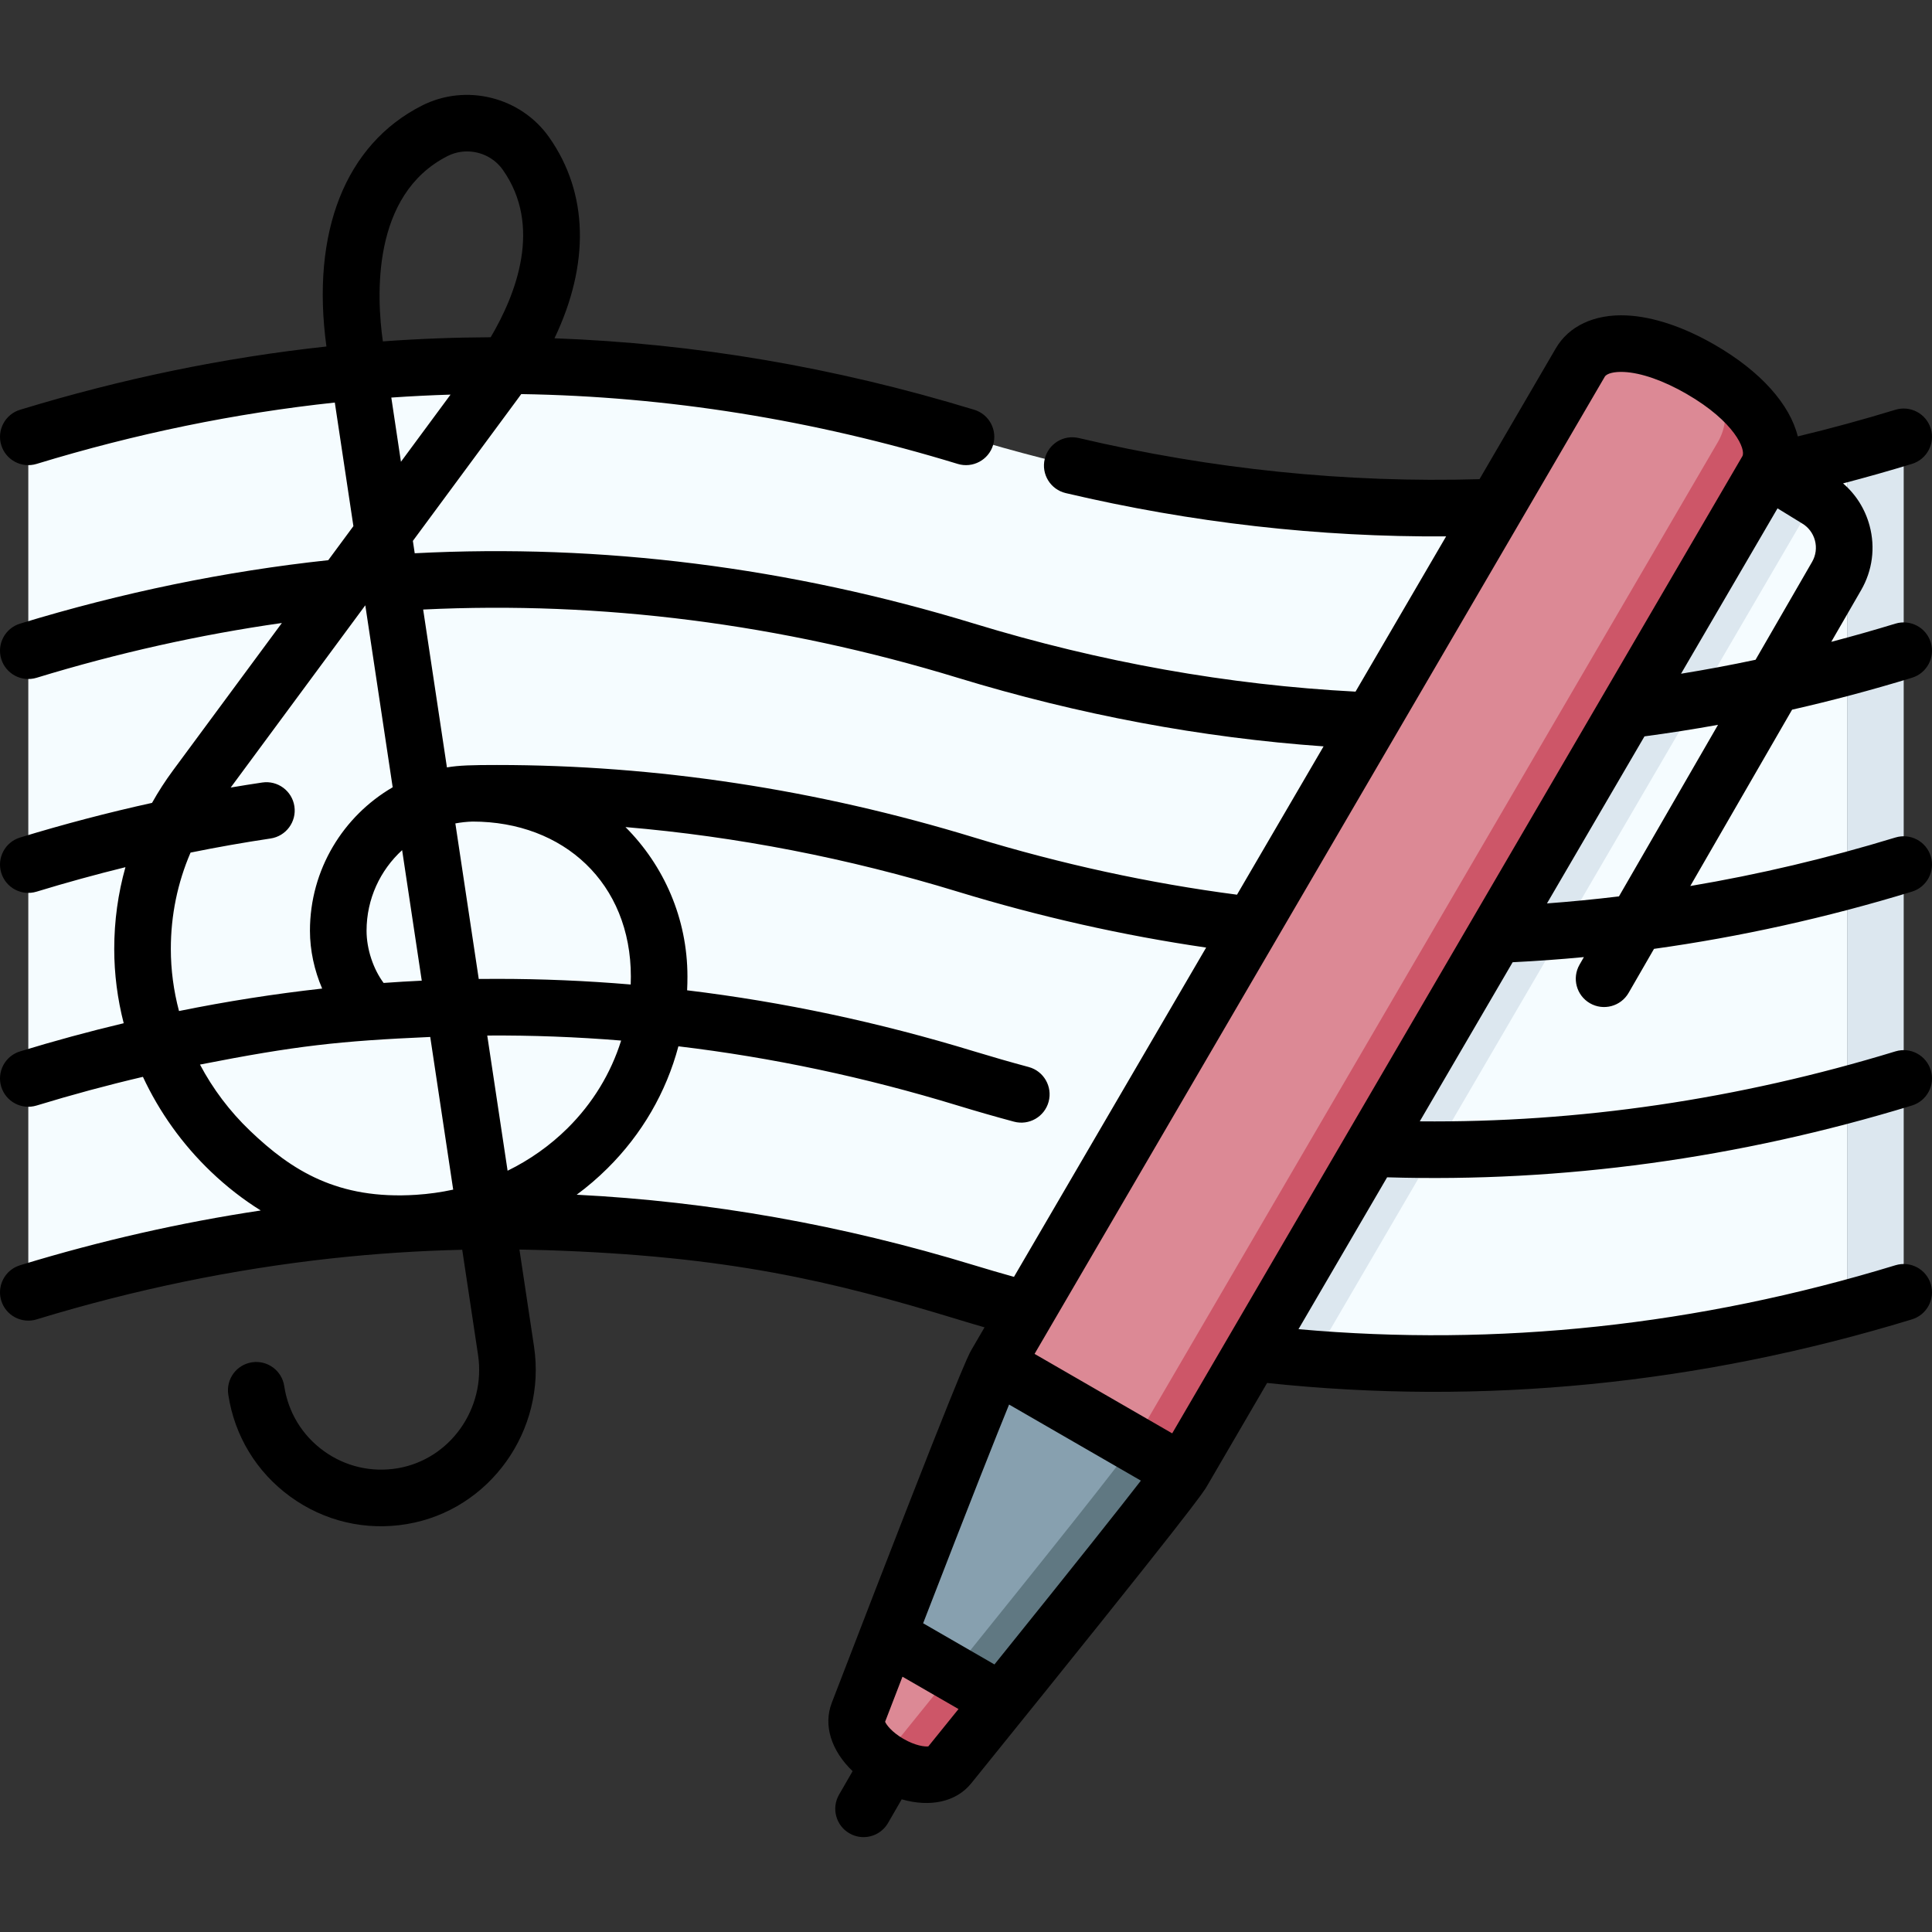 <svg width="100" height="100" viewBox="0 0 100 100" fill="none" xmlns="http://www.w3.org/2000/svg">
<rect x="0" y="0" width="100" height="100" fill="#333333" stroke="none"/>
<g clip-path="url(#clip0_562_3487)">
<path d="M95.28 23.535L86.304 29.368L80.916 26.021C70.597 26.878 60.255 25.743 50 22.611C33.893 17.691 17.571 17.691 1.465 22.611V66.891C8.326 64.795 15.226 63.592 22.132 63.281C31.438 62.863 40.754 64.066 50 66.891C52.035 67.512 54.074 68.055 56.116 68.52L67.972 70.332C77.191 71.056 86.429 70.189 95.605 67.73V23.45C95.496 23.479 95.388 23.507 95.28 23.535Z" fill="#F5FCFF"/>
<path d="M98.535 22.611C97.559 22.909 96.583 23.188 95.606 23.45V67.73C96.583 67.468 97.559 67.189 98.535 66.891V22.611Z" fill="#DCE7EF"/>
<path d="M80.915 26.021C72.602 40.267 57.458 66.209 56.115 68.519C60.06 69.417 64.014 70.02 67.971 70.331C74.271 59.532 91.626 29.805 95.28 23.535C90.504 24.796 85.712 25.623 80.915 26.021Z" fill="#DCE7EF"/>
<path d="M88.03 19.12C85.104 17.431 82.596 17.378 81.792 18.77C80.998 20.144 52.337 69.236 51.543 70.611V76.47L45.962 84.661C45.452 85.982 44.933 87.327 44.418 88.665C44.206 89.216 44.432 89.813 44.883 90.34C45.962 91.229 47.558 91.146 47.927 90.69C48.828 89.576 49.733 88.454 50.622 87.352L60.187 75.601C60.187 75.601 89.365 24.462 90.103 23.184C90.906 21.793 89.979 20.515 88.03 19.12Z" fill="#DC8995"/>
<path d="M88.03 19.12C89.14 20.048 89.719 21.49 88.916 22.882C88.122 24.257 59.461 73.349 58.667 74.723V76.676L49.289 86.582C48.401 87.684 47.495 88.806 46.594 89.921C46.226 90.376 45.582 90.474 44.883 90.34C45.948 91.585 48.278 92.441 49.131 91.385C50.032 90.271 50.938 89.149 51.827 88.047V86.094L61.204 76.188C61.998 74.813 90.659 25.722 91.453 24.347C92.257 22.955 90.956 20.809 88.03 19.12Z" fill="#CD5668"/>
<path d="M45.963 84.662L49.29 86.582L55.248 81.385L58.668 74.724L51.544 70.611C51.186 71.231 48.695 77.591 45.963 84.662Z" fill="#87A0AF"/>
<path d="M58.667 74.723C58.309 75.343 54.047 80.681 49.289 86.582L51.826 88.047C56.584 82.146 60.846 76.808 61.204 76.188L58.667 74.723Z" fill="#607882"/>
<path d="M44.696 95.089C44.448 95.089 44.196 95.025 43.965 94.892C43.264 94.488 43.025 93.592 43.429 92.891L44.131 91.675C43.032 90.623 42.602 89.307 43.052 88.139C49.688 70.895 50.115 70.156 50.275 69.879C50.338 69.77 50.575 69.362 50.959 68.703C50.496 68.569 50.032 68.432 49.572 68.291C42.984 66.282 37.645 65.015 28.271 64.708C27.809 64.694 27.348 64.683 26.886 64.676L27.64 69.689C28.295 74.043 25.344 78.169 21.061 78.886C18.925 79.245 16.783 78.742 15.031 77.47C13.279 76.198 12.136 74.319 11.815 72.178C11.694 71.378 12.245 70.632 13.045 70.512C13.845 70.392 14.591 70.942 14.712 71.743C14.916 73.1 15.64 74.292 16.752 75.099C17.863 75.905 19.221 76.224 20.577 75.997C23.293 75.542 25.162 72.908 24.743 70.125L23.925 64.688C21.666 64.74 19.405 64.889 17.148 65.136C12.075 65.692 6.99 66.74 1.974 68.267C1.973 68.267 1.971 68.268 1.97 68.268C1.965 68.27 1.961 68.271 1.956 68.273C1.953 68.273 1.95 68.274 1.947 68.275C1.943 68.276 1.939 68.278 1.935 68.279C1.931 68.28 1.928 68.281 1.923 68.283C1.921 68.284 1.917 68.284 1.915 68.285C1.908 68.287 1.9 68.29 1.893 68.292C1.12 68.528 0.301 68.093 0.064 67.319C0.021 67.177 0 67.033 0 66.892C-0 66.264 0.406 65.683 1.038 65.49C1.045 65.488 1.052 65.486 1.059 65.483C1.063 65.482 1.065 65.482 1.069 65.48C1.073 65.479 1.077 65.478 1.081 65.477C1.085 65.475 1.09 65.474 1.094 65.473C1.096 65.472 1.099 65.471 1.102 65.47C1.108 65.468 1.112 65.467 1.118 65.465C1.119 65.465 1.12 65.465 1.121 65.464C5.233 64.212 9.361 63.276 13.496 62.654C12.589 62.089 11.725 61.418 10.917 60.645C9.433 59.225 8.244 57.553 7.398 55.737C5.56 56.167 3.726 56.662 1.893 57.222C1.12 57.458 0.301 57.022 0.064 56.249C-0.172 55.475 0.264 54.656 1.038 54.42C2.824 53.874 4.612 53.388 6.403 52.962C6.081 51.708 5.913 50.416 5.913 49.117C5.913 47.667 6.109 46.248 6.493 44.885C4.954 45.264 3.419 45.686 1.894 46.152C1.12 46.388 0.301 45.953 0.065 45.179C-0.172 44.405 0.264 43.587 1.038 43.35C3.299 42.66 5.583 42.06 7.869 41.557C8.193 40.978 8.555 40.417 8.954 39.877L14.59 32.246C10.348 32.849 6.091 33.799 1.893 35.082C1.119 35.318 0.301 34.882 0.064 34.109C-0.172 33.335 0.264 32.516 1.037 32.28C6.308 30.67 11.674 29.565 16.991 28.995L18.292 27.233L17.33 20.836C12.172 21.387 7.02 22.446 1.893 24.012C1.12 24.248 0.301 23.813 0.064 23.039C-0.172 22.265 0.264 21.447 1.037 21.21C6.305 19.601 11.595 18.509 16.896 17.935C16.087 12.011 17.878 7.478 21.834 5.468C24.115 4.308 26.948 5.012 28.422 7.104C30.463 10 30.531 13.674 28.7 17.51C35.962 17.774 43.217 19.007 50.428 21.21C51.202 21.446 51.637 22.265 51.401 23.039C51.165 23.812 50.346 24.247 49.572 24.012C42.075 21.722 34.529 20.517 26.979 20.398C26.911 20.493 26.842 20.588 26.771 20.683L21.37 27.997L21.466 28.637C31.124 28.134 40.863 29.358 50.428 32.28C56.949 34.272 63.585 35.455 70.162 35.799C71.837 32.928 73.434 30.191 74.851 27.763C68.277 27.807 61.677 27.057 55.164 25.523C54.377 25.338 53.888 24.549 54.074 23.762C54.259 22.974 55.048 22.487 55.835 22.672C62.701 24.288 69.677 25.004 76.579 24.802C78.835 20.936 80.352 18.335 80.524 18.037C81.196 16.873 82.533 16.251 84.183 16.326C85.561 16.39 87.145 16.917 88.763 17.852C91.146 19.227 92.651 20.944 93.052 22.588C94.738 22.183 96.433 21.721 98.107 21.209C98.881 20.974 99.699 21.409 99.936 22.182C100.172 22.956 99.736 23.775 98.963 24.011C97.781 24.372 96.589 24.709 95.397 25.02C96.061 25.591 96.538 26.347 96.77 27.211C97.074 28.345 96.918 29.529 96.331 30.546L94.786 33.221C95.897 32.93 97.004 32.616 98.107 32.279C98.881 32.043 99.699 32.479 99.936 33.252C100.172 34.026 99.736 34.845 98.963 35.081C96.907 35.709 94.835 36.261 92.758 36.733L87.489 45.86C91.044 45.261 94.592 44.423 98.107 43.349C98.881 43.113 99.699 43.548 99.936 44.322C100.172 45.096 99.736 45.914 98.963 46.151C94.548 47.499 90.081 48.49 85.611 49.113L84.296 51.392C83.891 52.092 82.995 52.332 82.295 51.928C81.594 51.523 81.354 50.627 81.759 49.927L81.982 49.539C80.752 49.656 79.522 49.745 78.294 49.805C78.061 50.206 77.827 50.605 77.594 51.005C76.217 53.364 74.831 55.738 73.487 58.041C81.705 58.119 89.972 56.904 98.107 54.419C98.882 54.183 99.699 54.618 99.936 55.392C100.172 56.165 99.736 56.984 98.963 57.221C89.992 59.961 80.856 61.21 71.797 60.937C70.128 63.796 68.564 66.477 67.21 68.798C77.507 69.72 87.892 68.609 98.107 65.489C98.882 65.253 99.699 65.688 99.936 66.461C100.172 67.235 99.736 68.054 98.963 68.29C87.934 71.659 76.708 72.766 65.585 71.582C63.794 74.652 62.623 76.66 62.473 76.92C62.298 77.224 61.887 77.935 50.271 92.305C49.489 93.273 48.137 93.555 46.672 93.132L45.966 94.355C45.695 94.826 45.202 95.089 44.696 95.089ZM45.813 89.118C45.875 89.268 46.15 89.647 46.755 89.999C47.385 90.364 47.876 90.415 48.05 90.393C48.595 89.719 49.115 89.075 49.612 88.46L46.712 86.786C46.426 87.528 46.127 88.304 45.813 89.118ZM47.781 84.02L51.473 86.151C55.897 80.657 58.031 77.957 59.052 76.637L52.23 72.699C51.6 74.238 50.329 77.436 47.781 84.02ZM53.549 70.077L60.673 74.19C62.778 70.578 89.789 24.299 90.184 23.615C90.376 23.282 89.8 21.834 87.298 20.389C86.101 19.698 84.947 19.294 84.048 19.253C83.549 19.23 83.162 19.328 83.061 19.502C82.664 20.19 55.668 66.442 53.549 70.077ZM50.428 65.49C51.109 65.698 51.798 65.899 52.483 66.09C54.744 62.214 58.468 55.833 62.43 49.046C58.138 48.421 53.822 47.45 49.572 46.152C43.886 44.414 38.127 43.297 32.374 42.809C34.356 44.792 35.582 47.529 35.582 50.547C35.582 50.785 35.577 51.022 35.565 51.258C40.532 51.858 45.49 52.911 50.428 54.42C51.363 54.705 52.31 54.977 53.243 55.228C54.024 55.438 54.487 56.242 54.277 57.023C54.067 57.804 53.264 58.267 52.482 58.057C51.518 57.798 50.538 57.517 49.572 57.222C44.77 55.755 39.945 54.733 35.114 54.157C34.484 56.529 33.231 58.701 31.438 60.477C30.94 60.971 30.409 61.425 29.849 61.839C36.727 62.186 43.597 63.403 50.428 65.49ZM10.351 55.102C11.016 56.359 11.888 57.52 12.942 58.528C15.085 60.578 17.473 62.106 21.54 61.843C22.192 61.801 22.832 61.711 23.457 61.575L22.269 53.673C17.547 53.881 15.32 54.128 10.351 55.102ZM25.22 53.599L26.273 60.597C27.42 60.035 28.468 59.295 29.376 58.396C30.677 57.107 31.619 55.554 32.15 53.859C29.841 53.671 27.531 53.583 25.22 53.599ZM9.863 44.13C9.19 45.69 8.842 47.376 8.842 49.116C8.842 50.202 8.987 51.282 9.265 52.331C11.733 51.83 14.201 51.443 16.675 51.168C16.271 50.23 16.043 49.191 16.043 48.175C16.043 45.008 17.767 42.237 20.325 40.749L18.908 31.33L11.941 40.763C12.486 40.67 13.029 40.584 13.573 40.503C14.373 40.384 15.118 40.935 15.238 41.735C15.357 42.535 14.805 43.281 14.005 43.4C12.628 43.606 11.246 43.849 9.863 44.13ZM25.732 50.666C28.037 50.666 30.342 50.763 32.645 50.958C32.65 50.822 32.653 50.685 32.653 50.547C32.653 45.721 29.186 42.524 24.458 42.524C24.155 42.533 23.858 42.566 23.569 42.62L24.78 50.671C25.097 50.667 25.415 50.666 25.732 50.666ZM20.814 44.003C19.683 45.038 18.973 46.525 18.973 48.175C18.973 49.126 19.321 50.159 19.856 50.877C20.513 50.83 21.172 50.79 21.83 50.759L20.814 44.003ZM85.118 38.114C83.541 40.816 81.824 43.758 80.071 46.761C81.312 46.669 82.554 46.547 83.797 46.397L88.924 37.517C87.654 37.746 86.384 37.945 85.118 38.114ZM25.719 39.596C33.962 39.596 42.268 40.857 50.428 43.35C54.924 44.723 59.497 45.718 64.027 46.309C64.51 45.483 67.506 40.349 68.508 38.632C62.186 38.184 55.825 36.992 49.572 35.082C40.428 32.289 31.126 31.102 21.903 31.549L23.133 39.721C23.747 39.613 24.457 39.596 25.719 39.596ZM92.004 26.312C91.056 27.938 89.257 31.021 87.01 34.872C88.295 34.664 89.581 34.423 90.867 34.15L93.794 29.082C93.989 28.743 94.041 28.348 93.94 27.97C93.838 27.592 93.596 27.276 93.257 27.081C93.246 27.074 93.235 27.068 93.224 27.061L92.004 26.312ZM20.254 20.578L20.753 23.901L23.32 20.425C22.298 20.456 21.276 20.507 20.254 20.578ZM24.175 7.838C23.83 7.838 23.483 7.916 23.161 8.08C19.226 10.079 19.487 15.348 19.817 17.67C21.676 17.535 23.538 17.464 25.398 17.456C26.723 15.21 28.077 11.699 26.027 8.792C25.594 8.177 24.891 7.838 24.175 7.838Z" fill="black"/>
</g>
<defs>
<clipPath id="clip0_562_3487">
<rect width="100" height="100" fill="white"/>
</clipPath>
</defs>
</svg>
